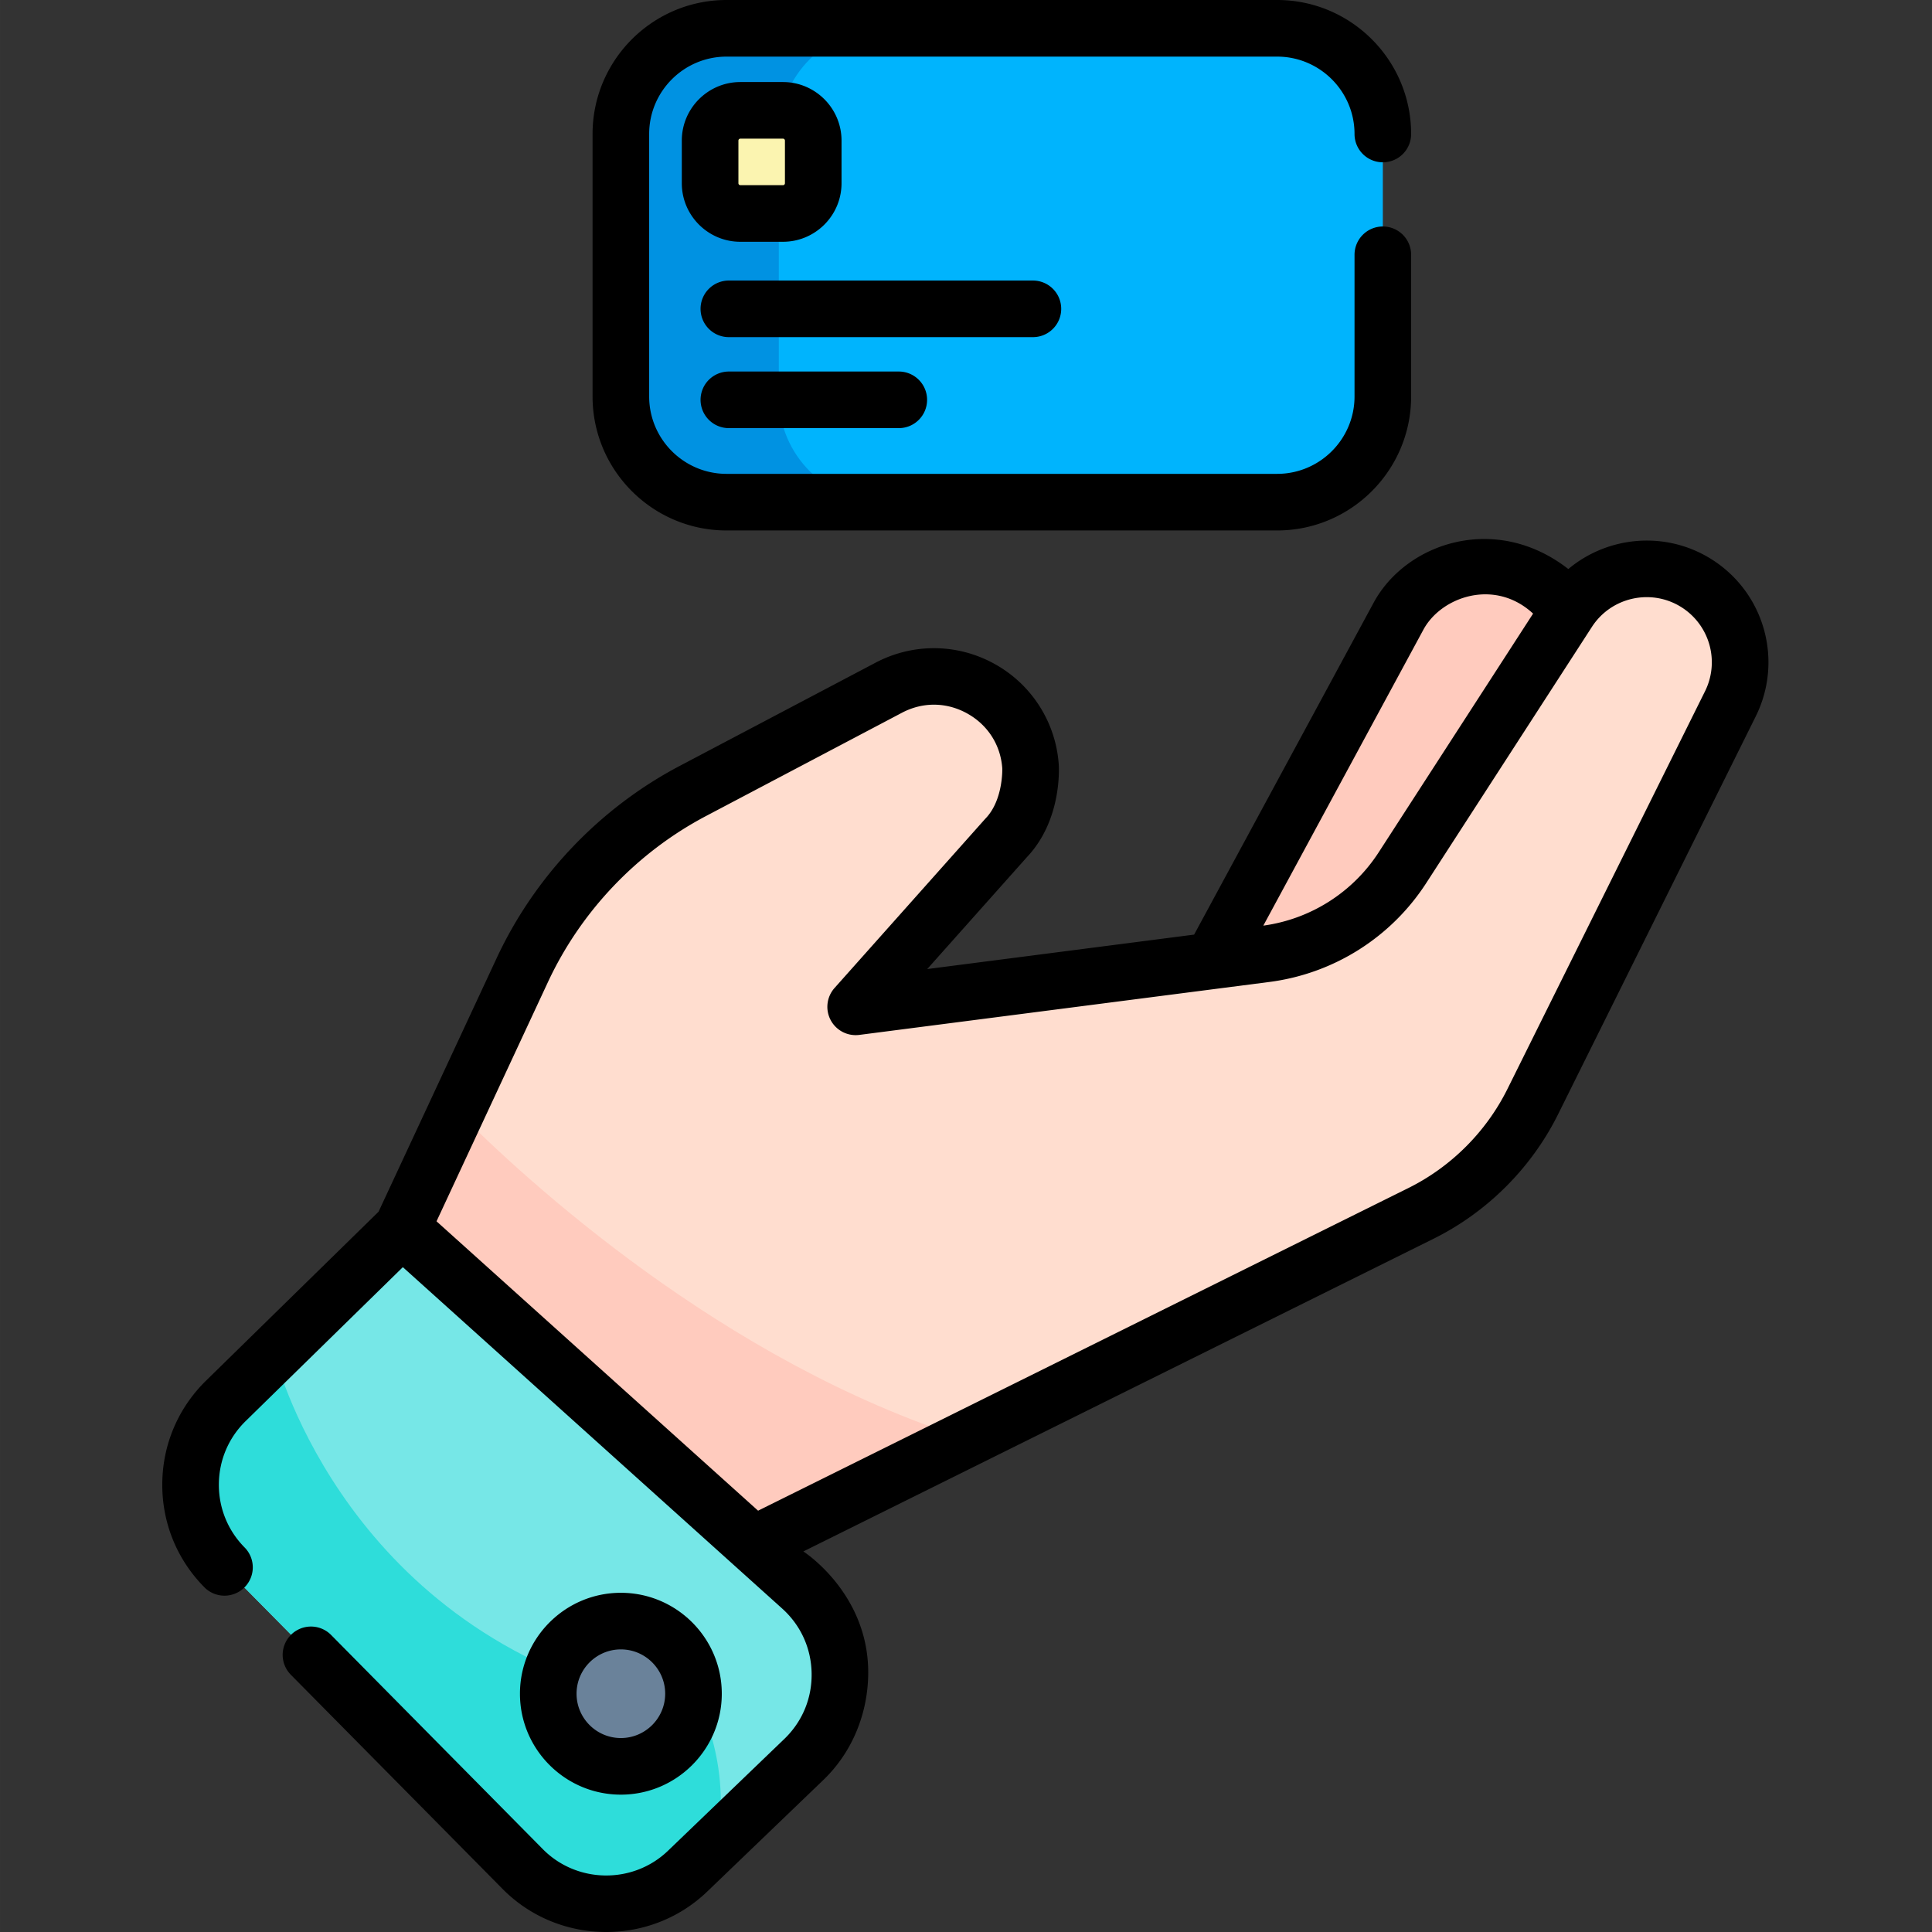 <svg xmlns="http://www.w3.org/2000/svg" width="512pt" height="512pt" viewBox="-43 0 512 512.003"><rect x="-43" y="0" width="512" height="512.003" fill="#333333" stroke="none"/><path fill="#ffcbbe" d="m270.75 268.445 56.875-105.152c6.629-12.258 21.781-17.047 34.25-10.824 12.664 6.32 17.883 21.656 11.703 34.39l-45.84 94.485zm0 0"/><path fill="#ffddcf" d="m63.54 325.527 31.87-68.433a102.6 102.6 0 0 1 45.184-47.465l51.941-27.375c16.414-8.652 36.3 2.441 37.567 20.953 0 0 .656 11.398-6.442 18.824l-39.902 44.793 108.61-14.02a51.04 51.04 0 0 0 36.331-22.906l43.871-67.832c7.418-11.472 22.723-14.773 34.207-7.379 10.614 6.833 14.395 20.551 8.778 31.86l-52.364 105.41a65.67 65.67 0 0 1-29.613 29.602l-182.164 90.386zm0 0"/><path fill="#ffcbbe" d="m78.063 294.348-14.524 31.175 87.879 86.418 61.707-30.617c-64.629-20.523-116.852-68.648-135.062-86.976m0 0"/><path fill="#76e7e7" d="m63.54 325.527 105.75 95.164c13.437 12.09 13.776 33.051.745 45.579l-30.816 29.613c-12.27 11.789-31.73 11.539-43.692-.563l-79.035-79.953c-12.125-12.262-11.965-32.05.356-44.117zm0 0"/><path fill="#2eddda" d="M140.777 448.855h-19.242c-75.273-21.46-91.836-90.183-91.84-90.187L16.848 371.25c-12.32 12.066-12.48 31.852-.356 44.117l79.035 79.953c11.961 12.102 31.422 12.352 43.692.563l7.96-7.653c3.813-23.5-6.402-39.375-6.402-39.375m0 0"/><path fill="#6a829a" d="M140.777 448.855c0 10.63-8.613 19.243-19.242 19.243s-19.242-8.614-19.242-19.243 8.613-19.242 19.242-19.242 19.242 8.614 19.242 19.242m0 0"/><path fill="#00b4fd" d="M295.457 133.078H149.543c-15.469 0-28.008-12.539-28.008-28.008V35.508c0-15.469 12.54-28.008 28.008-28.008h145.914c15.465 0 28.008 12.54 28.008 28.008v69.562c0 15.47-12.543 28.008-28.008 28.008m0 0"/><path fill="#0092e2" d="M163.387 105.07V35.512c0-15.473 12.539-28.012 28.008-28.012h-41.856c-15.465 0-28.004 12.54-28.004 28.012v69.558c0 15.47 12.54 28.008 28.004 28.008h41.856c-15.47 0-28.008-12.539-28.008-28.008m0 0"/><path fill="#fbf4b0" d="M164.492 56.574h-11.285c-4.43 0-8.02-3.59-8.02-8.02V37.267c0-4.43 3.59-8.024 8.02-8.024h11.285a8.025 8.025 0 0 1 8.024 8.024v11.289c0 4.43-3.594 8.02-8.024 8.02m0 0"/><path d="M238.23 81.848c0-4.145-3.355-7.5-7.5-7.5h-80.574a7.497 7.497 0 0 0-7.5 7.5c0 4.144 3.356 7.5 7.5 7.5h80.574c4.145 0 7.5-3.356 7.5-7.5M150.156 98.46a7.5 7.5 0 0 0-7.5 7.5 7.5 7.5 0 0 0 7.5 7.5h45.031c4.145 0 7.5-3.355 7.5-7.5s-3.355-7.5-7.5-7.5zM410.84 148.379c-12.156-7.824-27.668-6.418-38.219 2.422-19.226-14.992-42.992-6.985-51.594 8.922l-47.574 87.96-70.73 9.13 26.457-29.7c8.988-9.508 8.496-22.843 8.406-24.418a33.06 33.06 0 0 0-16.934-26.703c-9.836-5.484-21.652-5.625-31.613-.375l-51.941 27.375c-21.164 11.153-38.383 29.242-48.485 50.934L57.32 321.12l-45.718 44.77C4.207 373.133.086 382.824.004 393.176c-.086 10.351 3.875 20.105 11.152 27.469a7.497 7.497 0 0 0 10.606.058 7.5 7.5 0 0 0 .062-10.605c-4.449-4.504-6.875-10.47-6.824-16.801.055-6.332 2.57-12.258 7.094-16.688l41.664-40.796L164.27 426.27c4.933 4.437 7.71 10.535 7.816 17.171.11 6.633-2.465 12.82-7.25 17.418l-30.816 29.618c-9.258 8.894-24.133 8.707-33.16-.426l-56.118-56.77a7.497 7.497 0 0 0-10.605-.058 7.5 7.5 0 0 0-.063 10.605l56.117 56.77c7.508 7.593 17.485 11.406 27.473 11.406 9.652 0 19.313-3.563 26.75-10.711l30.816-29.613c7.711-7.41 11.856-17.79 11.856-28.485 0-21.082-17.191-32.043-17.191-32.043l167.015-82.87c14.219-7.055 25.938-18.77 33-32.985l52.363-105.41c7.329-14.75 2.415-32.594-11.433-41.508m-76.617 18.48c4.73-8.746 18.906-13.668 29.062-4.246l-40.883 63.211a43.46 43.46 0 0 1-30.609 19.48zm74.62 16.348-52.366 105.414c-5.614 11.3-14.93 20.61-26.23 26.219l-172.345 85.512-85.218-76.692 29.527-63.402c8.727-18.735 23.598-34.36 41.879-43.996l51.941-27.375c5.54-2.918 11.848-2.844 17.317.207 5.465 3.047 8.843 8.379 9.265 14.543.008.082.262 8.36-4.375 13.21-.062.063-.12.13-.18.192l-39.898 44.793a7.5 7.5 0 0 0-1.035 8.488 7.51 7.51 0 0 0 7.594 3.942l108.61-14.02A58.45 58.45 0 0 0 335 233.97l43.871-67.832c5.16-7.98 15.86-10.285 23.852-5.145a17.267 17.267 0 0 1 6.12 22.215m0 0"/><path d="M121.535 475.602c14.746 0 26.746-12 26.746-26.747s-12-26.746-26.746-26.746-26.742 12-26.742 26.746c0 14.747 11.996 26.747 26.742 26.747m0-38.493c6.477 0 11.746 5.27 11.746 11.746s-5.27 11.747-11.746 11.747c-6.472 0-11.742-5.27-11.742-11.747 0-6.476 5.27-11.746 11.742-11.746M149.543 140.578h145.914c19.578 0 35.508-15.93 35.508-35.508V67.523c0-4.144-3.356-7.5-7.5-7.5a7.497 7.497 0 0 0-7.5 7.5v37.547c0 11.309-9.2 20.508-20.508 20.508H149.543c-11.309 0-20.508-9.2-20.508-20.508V35.512c0-11.313 9.2-20.508 20.508-20.508h145.914c11.309 0 20.508 9.2 20.508 20.508a7.5 7.5 0 0 0 7.5 7.5 7.5 7.5 0 0 0 7.5-7.5C330.965 15.93 315.035 0 295.457 0H149.543c-19.578 0-35.508 15.93-35.508 35.512v69.558c0 19.578 15.926 35.508 35.508 35.508m0 0"/><path d="M164.492 64.074c8.559 0 15.524-6.96 15.524-15.52V37.267c0-8.563-6.965-15.524-15.524-15.524h-11.285c-8.559 0-15.523 6.961-15.523 15.524v11.289c0 8.558 6.964 15.52 15.523 15.52zm-11.804-15.52V37.267c0-.29.23-.524.519-.524h11.29c.284 0 .519.235.519.524v11.289c0 .285-.235.52-.52.52h-11.289a.52.52 0 0 1-.52-.52m0 0"/></svg>